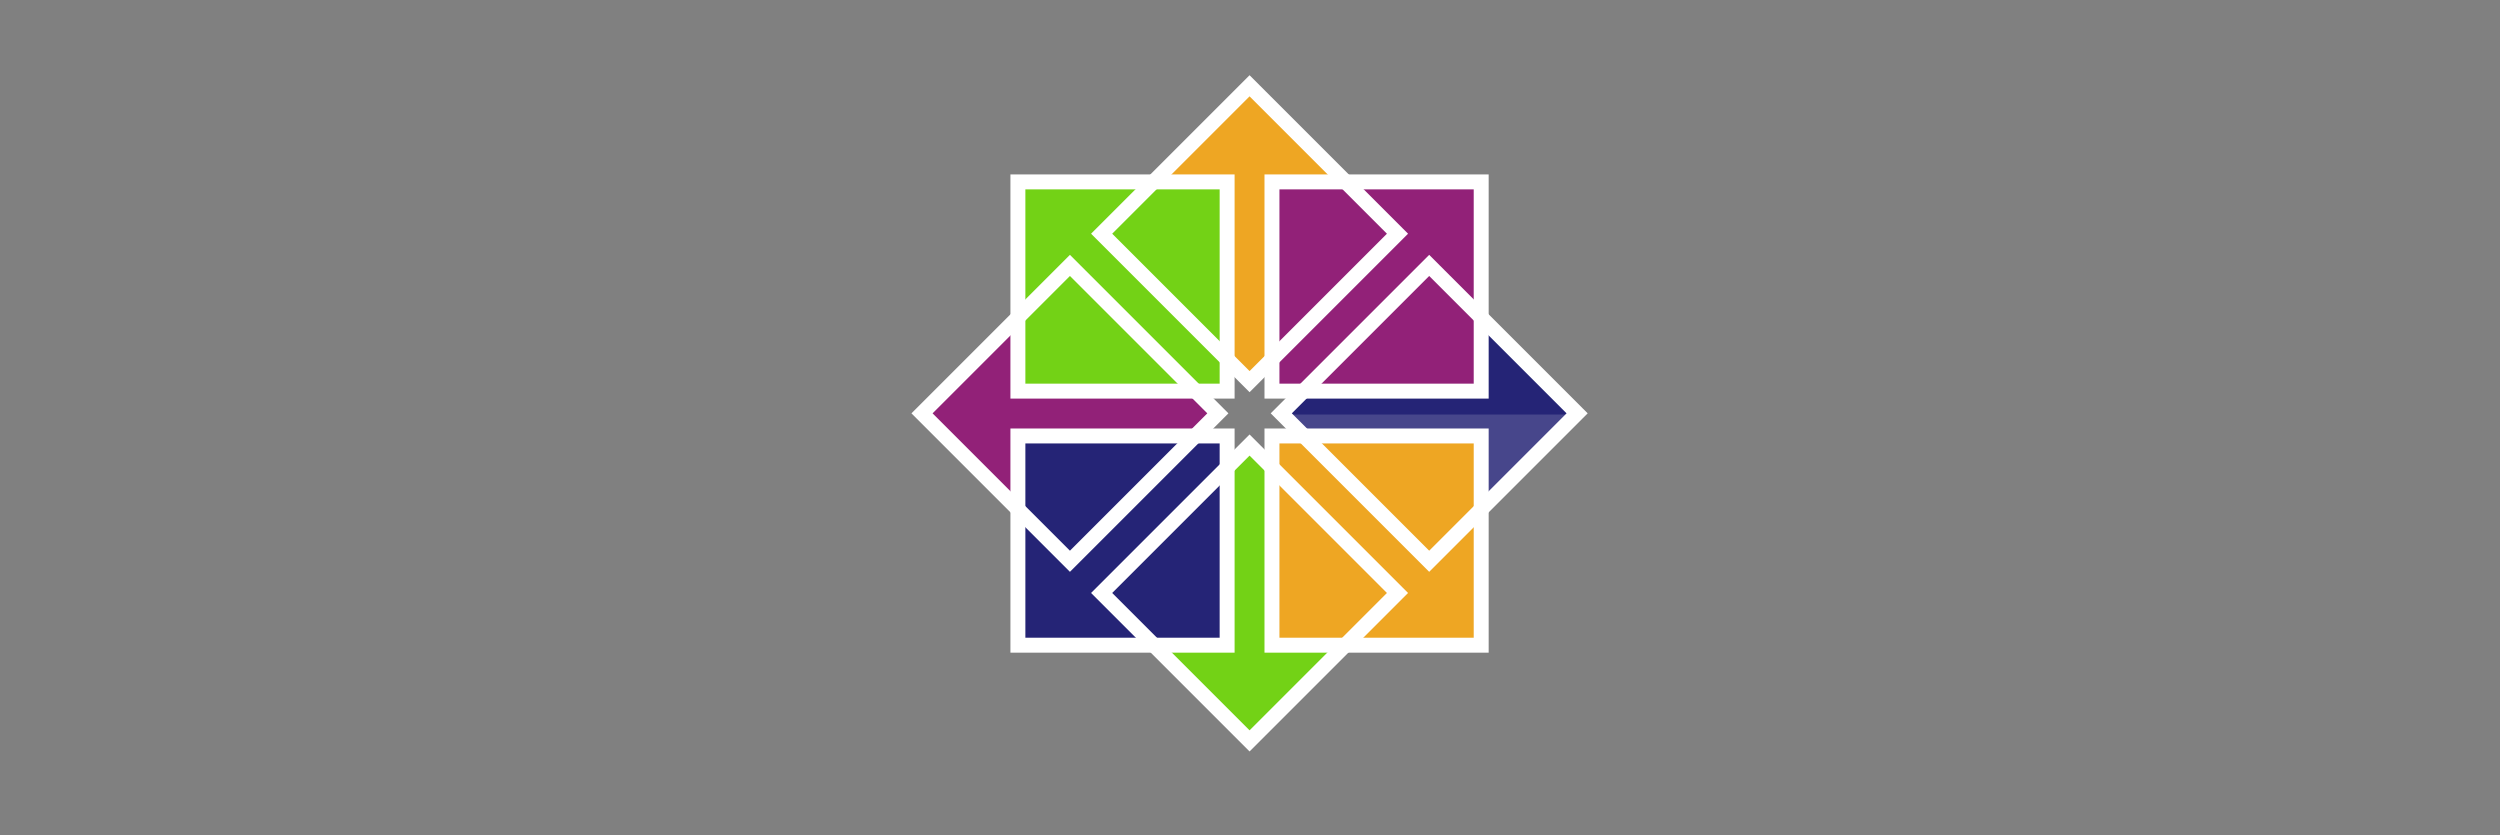 <?xml version="1.0" encoding="UTF-8" standalone="no"?>
<!-- Created with Inkscape (http://www.inkscape.org/) -->
<svg
   xmlns:dc="http://purl.org/dc/elements/1.1/"
   xmlns:cc="http://creativecommons.org/ns#"
   xmlns:rdf="http://www.w3.org/1999/02/22-rdf-syntax-ns#"
   xmlns:svg="http://www.w3.org/2000/svg"
   xmlns="http://www.w3.org/2000/svg"
   xmlns:xlink="http://www.w3.org/1999/xlink"
   xmlns:sodipodi="http://sodipodi.sourceforge.net/DTD/sodipodi-0.dtd"
   xmlns:inkscape="http://www.inkscape.org/namespaces/inkscape"
   width="497"
   height="166"
   id="svg2"
   sodipodi:version="0.32"
   inkscape:version="0.46"
   sodipodi:docbase="/home/al/Desktop"
   sodipodi:docname="main-logo.svg"
   version="1.0"
   inkscape:output_extension="org.inkscape.output.svg.inkscape"
   inkscape:export-xdpi="86.650002"
   inkscape:export-ydpi="86.650002">
  <rect width="100%" height="100%" fill="#808080" stroke="none"/>
  <defs
     id="defs4">
    <clipPath
       clipPathUnits="userSpaceOnUse"
       id="clipPath4429">
      <g
         transform="matrix(0.995,0,0,1,1.786,0)"
         id="g4431">
        <path
           sodipodi:nodetypes="ccccccccc"
           style="fill:#eea623;fill-opacity:1;fill-rule:evenodd;stroke:none;stroke-width:30;stroke-linecap:round;stroke-linejoin:round;marker:none;marker-start:none;marker-mid:none;marker-end:none;stroke-miterlimit:4;stroke-dasharray:none;stroke-dashoffset:0;stroke-opacity:1;visibility:visible;display:inline;overflow:visible"
           d="M 322.541,2800.938 L 318.106,2806.667 L 313.671,2800.938 L 313.671,2757.795 L 294.732,2757.795 L 318.106,2732.258 L 341.238,2757.795 L 322.541,2757.795 L 322.541,2800.938 z"
           id="path4433" />
      </g>
    </clipPath>
    <linearGradient
       inkscape:collect="always"
       id="linearGradient3807">
      <stop
         style="stop-color:#ffffff;stop-opacity:1;"
         offset="0"
         id="stop3809" />
      <stop
         style="stop-color:#ffffff;stop-opacity:0;"
         offset="1"
         id="stop3811" />
    </linearGradient>
    <inkscape:perspective
       sodipodi:type="inkscape:persp3d"
       inkscape:vp_x="0 : 151 : 1"
       inkscape:vp_y="0 : 1000 : 0"
       inkscape:vp_z="570 : 151 : 1"
       inkscape:persp3d-origin="285 : 100.66667 : 1"
       id="perspective2845" />
    <linearGradient
       inkscape:collect="always"
       id="linearGradient5470">
      <stop
         style="stop-color:#ffffff;stop-opacity:1;"
         offset="0"
         id="stop5472" />
      <stop
         style="stop-color:#ffffff;stop-opacity:0;"
         offset="1"
         id="stop5474" />
    </linearGradient>
    <linearGradient
       id="linearGradient8650"
       inkscape:collect="always">
      <stop
         id="stop8652"
         offset="0"
         style="stop-color:#ffffff;stop-opacity:1;" />
      <stop
         id="stop8654"
         offset="1"
         style="stop-color:#ffffff;stop-opacity:0;" />
    </linearGradient>
    <radialGradient
       inkscape:collect="always"
       xlink:href="#linearGradient8650"
       id="radialGradient5460"
       gradientUnits="userSpaceOnUse"
       gradientTransform="matrix(6.236,0,0,4.746,-282.675,1065.559)"
       cx="19.701"
       cy="2.897"
       fx="19.701"
       fy="2.897"
       r="17.171" />
    <radialGradient
       inkscape:collect="always"
       xlink:href="#linearGradient8650"
       id="radialGradient5462"
       gradientUnits="userSpaceOnUse"
       gradientTransform="matrix(6.236,0,0,4.746,-282.675,1065.559)"
       cx="19.701"
       cy="2.897"
       fx="19.701"
       fy="2.897"
       r="17.171" />
    <radialGradient
       inkscape:collect="always"
       xlink:href="#linearGradient8650"
       id="radialGradient5464"
       gradientUnits="userSpaceOnUse"
       gradientTransform="matrix(6.236,0,0,4.746,-282.675,1065.559)"
       cx="19.701"
       cy="2.897"
       fx="19.701"
       fy="2.897"
       r="17.171" />
    <radialGradient
       inkscape:collect="always"
       xlink:href="#linearGradient8650"
       id="radialGradient5466"
       gradientUnits="userSpaceOnUse"
       gradientTransform="matrix(6.236,0,0,4.746,-282.675,1065.559)"
       cx="19.701"
       cy="2.897"
       fx="19.701"
       fy="2.897"
       r="17.171" />
    <radialGradient
       inkscape:collect="always"
       xlink:href="#linearGradient5470"
       id="radialGradient5476"
       cx="478.625"
       cy="303.515"
       fx="478.625"
       fy="303.515"
       r="102.476"
       gradientTransform="matrix(2.422,0,0,2.2496624e-2,-829.672,114.481)"
       gradientUnits="userSpaceOnUse" />
    <radialGradient
       inkscape:collect="always"
       xlink:href="#linearGradient8650"
       id="radialGradient3128"
       gradientUnits="userSpaceOnUse"
       gradientTransform="matrix(6.236,0,0,4.746,-282.675,1065.559)"
       cx="19.701"
       cy="2.897"
       fx="19.701"
       fy="2.897"
       r="17.171" />
    <radialGradient
       inkscape:collect="always"
       xlink:href="#linearGradient8650"
       id="radialGradient3130"
       gradientUnits="userSpaceOnUse"
       gradientTransform="matrix(6.236,0,0,4.746,-282.675,1065.559)"
       cx="19.701"
       cy="2.897"
       fx="19.701"
       fy="2.897"
       r="17.171" />
    <radialGradient
       inkscape:collect="always"
       xlink:href="#linearGradient8650"
       id="radialGradient3132"
       gradientUnits="userSpaceOnUse"
       gradientTransform="matrix(6.236,0,0,4.746,-282.675,1065.559)"
       cx="19.701"
       cy="2.897"
       fx="19.701"
       fy="2.897"
       r="17.171" />
    <radialGradient
       inkscape:collect="always"
       xlink:href="#linearGradient8650"
       id="radialGradient3134"
       gradientUnits="userSpaceOnUse"
       gradientTransform="matrix(6.236,0,0,4.746,-282.675,1065.559)"
       cx="19.701"
       cy="2.897"
       fx="19.701"
       fy="2.897"
       r="17.171" />
    <radialGradient
       inkscape:collect="always"
       xlink:href="#linearGradient3807"
       id="radialGradient3813"
       cx="532.678"
       cy="336.232"
       fx="532.678"
       fy="336.232"
       r="186.547"
       gradientTransform="matrix(-1.326,0,0,-1.597,1160.568,660.526)"
       gradientUnits="userSpaceOnUse" />
    <radialGradient
       inkscape:collect="always"
       xlink:href="#linearGradient3807"
       id="radialGradient4217"
       gradientUnits="userSpaceOnUse"
       gradientTransform="matrix(-1.326,0,0,-1.597,1160.568,660.526)"
       cx="532.678"
       cy="336.232"
       fx="532.678"
       fy="336.232"
       r="186.547" />
    <radialGradient
       inkscape:collect="always"
       xlink:href="#linearGradient3807"
       id="radialGradient4219"
       gradientUnits="userSpaceOnUse"
       gradientTransform="matrix(-1.326,0,0,-1.597,1160.568,660.526)"
       cx="532.678"
       cy="336.232"
       fx="532.678"
       fy="336.232"
       r="186.547" />
    <radialGradient
       inkscape:collect="always"
       xlink:href="#linearGradient3807"
       id="radialGradient4221"
       gradientUnits="userSpaceOnUse"
       gradientTransform="matrix(-1.326,0,0,-1.597,1160.568,660.526)"
       cx="532.678"
       cy="336.232"
       fx="532.678"
       fy="336.232"
       r="186.547" />
    <radialGradient
       inkscape:collect="always"
       xlink:href="#linearGradient3807"
       id="radialGradient4223"
       gradientUnits="userSpaceOnUse"
       gradientTransform="matrix(-1.326,0,0,-1.597,1160.568,660.526)"
       cx="532.678"
       cy="336.232"
       fx="532.678"
       fy="336.232"
       r="186.547" />
    <radialGradient
       inkscape:collect="always"
       xlink:href="#linearGradient3807"
       id="radialGradient4225"
       gradientUnits="userSpaceOnUse"
       gradientTransform="matrix(-1.326,0,0,-1.597,1160.568,660.526)"
       cx="532.678"
       cy="336.232"
       fx="532.678"
       fy="336.232"
       r="186.547" />
    <radialGradient
       inkscape:collect="always"
       xlink:href="#linearGradient8650"
       id="radialGradient3485"
       gradientUnits="userSpaceOnUse"
       gradientTransform="matrix(6.236,0,0,4.746,-282.675,1065.559)"
       cx="19.701"
       cy="2.897"
       fx="19.701"
       fy="2.897"
       r="17.171" />
    <radialGradient
       inkscape:collect="always"
       xlink:href="#linearGradient8650"
       id="radialGradient3487"
       gradientUnits="userSpaceOnUse"
       gradientTransform="matrix(6.236,0,0,4.746,-282.675,1065.559)"
       cx="19.701"
       cy="2.897"
       fx="19.701"
       fy="2.897"
       r="17.171" />
    <radialGradient
       inkscape:collect="always"
       xlink:href="#linearGradient8650"
       id="radialGradient3489"
       gradientUnits="userSpaceOnUse"
       gradientTransform="matrix(6.236,0,0,4.746,-282.675,1065.559)"
       cx="19.701"
       cy="2.897"
       fx="19.701"
       fy="2.897"
       r="17.171" />
    <radialGradient
       inkscape:collect="always"
       xlink:href="#linearGradient8650"
       id="radialGradient3491"
       gradientUnits="userSpaceOnUse"
       gradientTransform="matrix(6.236,0,0,4.746,-282.675,1065.559)"
       cx="19.701"
       cy="2.897"
       fx="19.701"
       fy="2.897"
       r="17.171" />
    <filter
       inkscape:collect="always"
       id="filter8401">
      <feGaussianBlur
         inkscape:collect="always"
         stdDeviation="14.798"
         id="feGaussianBlur8403" />
    </filter>
  </defs>
  <sodipodi:namedview
     id="base"
     pagecolor="#ffffff"
     bordercolor="#666666"
     borderopacity="1.0"
     inkscape:pageopacity="0.0"
     inkscape:pageshadow="2"
     inkscape:zoom="2"
     inkscape:cx="248.88595"
     inkscape:cy="83.26662"
     inkscape:document-units="px"
     inkscape:current-layer="Logo"
     inkscape:window-width="1024"
     inkscape:window-height="693"
     inkscape:window-x="0"
     inkscape:window-y="25"
     showgrid="false"
     showguides="true"
     inkscape:guide-bbox="true"
     showborder="false"
     inkscape:showpageshadow="false">
    <sodipodi:guide
       orientation="1,0"
       position="0,336.718"
       id="guide5478" />
    <sodipodi:guide
       orientation="0,1"
       position="233,166"
       id="guide5480" />
    <sodipodi:guide
       orientation="0,1"
       position="582.963,0"
       id="guide3619" />
    <sodipodi:guide
       orientation="1,0"
       position="497,76"
       id="guide3621" />
  </sodipodi:namedview>
  <g
     inkscape:groupmode="layer"
     id="layer2"
     inkscape:label="background"
     style="display:none"
     transform="translate(208.33,30.098)"
     sodipodi:insensitive="true">
    <rect
       style="opacity:1;fill:#23539b;fill-opacity:1;fill-rule:nonzero;stroke:#ffffff;stroke-width:0.647;stroke-linecap:round;marker:none;marker-start:none;marker-mid:none;marker-end:none;stroke-miterlimit:4;stroke-dasharray:none;stroke-dashoffset:0;stroke-opacity:1;visibility:visible;display:inline;overflow:visible;enable-background:accumulate"
       id="rect6398"
       width="525.894"
       height="296.227"
       x="-207.748"
       y="-158.839" />
  </g>
  <g
     inkscape:groupmode="layer"
     id="Logo"
     inkscape:label="Logo"
     style="opacity:1;display:inline"
     transform="translate(51.871,46.438)">
    <rect
       style="fill:none;fill-opacity:1;stroke-width:1;stroke-miterlimit:4;stroke-dasharray:1, 4;stroke-dashoffset:0;stroke-opacity:1;display:inline"
       id="CENTOSARTWORK"
       width="497"
       height="166"
       x="-51.871"
       y="-46.438"
       inkscape:export-xdpi="230.39999"
       inkscape:export-ydpi="230.39999"
       inkscape:label="#rect3640" />
    <g
       id="g16164"
       transform="matrix(0.222,0,0,0.222,140.667,-496.067)">
      <g
         transform="matrix(0,-3.777,3.777,0,-6968.629,3636.305)"
         id="g16166">
        <g
           id="g16168"
           transform="translate(16.28,-899.167)">
          <g
             transform="matrix(1.067,0,0,1,-26.936,-4.1328125e-5)"
             id="g16170">
            <path
               sodipodi:nodetypes="ccccccccc"
               style="fill:#922178;fill-opacity:1;fill-rule:evenodd;stroke:none;stroke-width:30;stroke-linecap:round;stroke-linejoin:round;marker:none;marker-start:none;marker-mid:none;marker-end:none;stroke-miterlimit:4;stroke-dasharray:none;stroke-dashoffset:0;stroke-opacity:1;visibility:visible;display:inline;overflow:visible"
               d="M 323.367,2798.161 L 317.96,2803.962 L 312.554,2798.161 L 312.554,2757.335 L 294.541,2757.335 L 317.96,2732.437 L 340.985,2757.335 L 323.367,2757.335 L 323.367,2798.161 z"
               id="path16172" />
          </g>
          <g
             clip-path="url(#clipPath4429)"
             id="g16176"
             transform="matrix(1.072,0,0,1,-28.851,-4.1328125e-5)" />
        </g>
      </g>
      <g
         id="g16178"
         transform="matrix(3.777,0,0,3.777,-988.71,-4824.494)">
        <g
           transform="translate(16.28,-899.167)"
           id="g16180">
          <g
             id="g16182"
             transform="matrix(1.067,0,0,1,-26.936,-4.1328125e-5)">
            <path
               id="path16184"
               d="M 323.367,2798.161 L 317.96,2803.962 L 312.554,2798.161 L 312.554,2757.335 L 294.541,2757.335 L 317.96,2732.437 L 340.985,2757.335 L 323.367,2757.335 L 323.367,2798.161 z"
               style="fill:#eea623;fill-opacity:1;fill-rule:evenodd;stroke:none;stroke-width:30;stroke-linecap:round;stroke-linejoin:round;marker:none;marker-start:none;marker-mid:none;marker-end:none;stroke-miterlimit:4;stroke-dasharray:none;stroke-dashoffset:0;stroke-opacity:1;visibility:visible;display:inline;overflow:visible"
               sodipodi:nodetypes="ccccccccc" />
          </g>
          <g
             transform="matrix(1.072,0,0,1,-28.851,-4.1328125e-5)"
             id="g16188"
             clip-path="url(#clipPath4429)" />
        </g>
      </g>
      <g
         transform="matrix(0,3.777,-3.777,0,10868.313,1216.913)"
         id="g16190">
        <g
           id="g16192"
           transform="matrix(1.067,0,0,1,-26.936,-4.1328125e-5)">
          <path
             id="path16194"
             d="M 323.367,2798.161 L 317.96,2803.962 L 312.554,2798.161 L 312.554,2757.335 L 294.541,2757.335 L 317.96,2732.437 L 340.985,2757.335 L 323.367,2757.335 L 323.367,2798.161 z"
             style="fill:#252476;fill-opacity:1;fill-rule:evenodd;stroke:none;stroke-width:30;stroke-linecap:round;stroke-linejoin:round;marker:none;marker-start:none;marker-mid:none;marker-end:none;stroke-miterlimit:4;stroke-dasharray:none;stroke-dashoffset:0;stroke-opacity:1;visibility:visible;display:inline;overflow:visible"
             sodipodi:nodetypes="ccccccccc" />
          <path
             sodipodi:nodetypes="cccccc"
             style="fill:#ffffff;fill-opacity:0.157;fill-rule:evenodd;stroke:none;stroke-width:30;stroke-linecap:round;stroke-linejoin:round;marker:none;marker-start:none;marker-mid:none;marker-end:none;stroke-miterlimit:4;stroke-dasharray:none;stroke-dashoffset:0;stroke-opacity:1;visibility:visible;display:inline;overflow:visible"
             d="M 323.42,2798.161 L 317.96,2803.962 L 317.96,2732.437 L 341.213,2757.335 L 323.42,2757.335 L 323.42,2798.161 z"
             id="path16196" />
        </g>
        <g
           transform="matrix(1.072,0,0,1,-28.851,-4.1328125e-5)"
           id="g16198"
           clip-path="url(#clipPath4429)" />
      </g>
      <g
         id="g16200"
         transform="matrix(-3.777,0,0,-3.777,1492.17,9616.223)">
        <g
           transform="translate(16.28,-899.167)"
           id="g16202">
          <g
             id="g16204"
             transform="matrix(1.067,0,0,1,-26.936,-4.1328125e-5)">
            <path
               id="path16206"
               d="M 323.367,2798.161 L 317.96,2803.962 L 312.554,2798.161 L 312.554,2757.335 L 294.541,2757.335 L 317.96,2732.437 L 340.985,2757.335 L 323.367,2757.335 L 323.367,2798.161 z"
               style="fill:#73d216;fill-opacity:1;fill-rule:evenodd;stroke:none;stroke-width:30;stroke-linecap:round;stroke-linejoin:round;marker:none;marker-start:none;marker-mid:none;marker-end:none;stroke-miterlimit:4;stroke-dasharray:none;stroke-dashoffset:0;stroke-opacity:1;visibility:visible;display:inline;overflow:visible"
               sodipodi:nodetypes="ccccccccc" />
          </g>
          <g
             transform="matrix(1.072,0,0,1,-28.851,-4.1328125e-5)"
             id="g16210"
             clip-path="url(#clipPath4429)" />
        </g>
      </g>
      <g
         id="g16212"
         transform="matrix(3.777,0,0,3.777,-2493.849,-6445.18)">
        <rect
           y="2285.789"
           x="671.984"
           height="49.606"
           width="49.606"
           id="rect16214"
           style="fill:#73d216;fill-opacity:1;stroke:#ffffff;stroke-width:3.543;stroke-linecap:butt;stroke-linejoin:miter;stroke-miterlimit:4;stroke-dasharray:none;stroke-dashoffset:0;stroke-opacity:1" />
        <rect
           style="fill:#922178;fill-opacity:1;stroke:#ffffff;stroke-width:3.543;stroke-linecap:butt;stroke-linejoin:miter;stroke-miterlimit:4;stroke-dasharray:none;stroke-dashoffset:0;stroke-opacity:1"
           id="rect16216"
           width="49.606"
           height="49.606"
           x="732.221"
           y="2285.789" />
        <rect
           y="2346.026"
           x="732.221"
           height="49.606"
           width="49.606"
           id="rect16218"
           style="fill:#eea623;fill-opacity:1;stroke:#ffffff;stroke-width:3.543;stroke-linecap:butt;stroke-linejoin:miter;stroke-miterlimit:4;stroke-dasharray:none;stroke-dashoffset:0;stroke-opacity:1" />
        <rect
           style="fill:#252476;fill-opacity:1;stroke:#ffffff;stroke-width:3.543;stroke-linecap:butt;stroke-linejoin:miter;stroke-miterlimit:4;stroke-dasharray:none;stroke-dashoffset:0;stroke-opacity:1"
           id="rect16220"
           width="49.606"
           height="49.606"
           x="671.984"
           y="2346.026" />
      </g>
      <rect
         transform="matrix(0.707,-0.707,0.707,0.707,0,0)"
         style="fill:none;fill-opacity:1;stroke:#ffffff;stroke-width:13.383;stroke-linecap:butt;stroke-linejoin:miter;stroke-miterlimit:4;stroke-dasharray:none;stroke-dashoffset:0;stroke-opacity:1"
         id="rect16230"
         width="187.367"
         height="187.367"
         x="-1723.575"
         y="1664.69" />
      <rect
         transform="matrix(0.707,-0.707,0.707,0.707,0,0)"
         y="1664.69"
         x="-1496.057"
         height="187.367"
         width="187.367"
         id="rect16232"
         style="fill:none;fill-opacity:1;stroke:#ffffff;stroke-width:13.383;stroke-linecap:butt;stroke-linejoin:miter;stroke-miterlimit:4;stroke-dasharray:none;stroke-dashoffset:0;stroke-opacity:1" />
      <rect
         transform="matrix(0.707,-0.707,0.707,0.707,0,0)"
         style="fill:none;fill-opacity:1;stroke:#ffffff;stroke-width:13.383;stroke-linecap:butt;stroke-linejoin:miter;stroke-miterlimit:4;stroke-dasharray:none;stroke-dashoffset:0;stroke-opacity:1"
         id="rect16234"
         width="187.367"
         height="187.367"
         x="-1496.057"
         y="1892.207" />
      <rect
         transform="matrix(0.707,-0.707,0.707,0.707,0,0)"
         y="1892.207"
         x="-1723.575"
         height="187.367"
         width="187.367"
         id="rect16236"
         style="fill:none;fill-opacity:1;stroke:#ffffff;stroke-width:13.383;stroke-linecap:butt;stroke-linejoin:miter;stroke-miterlimit:4;stroke-dasharray:none;stroke-dashoffset:0;stroke-opacity:1" />
    </g>
  </g>
</svg>
